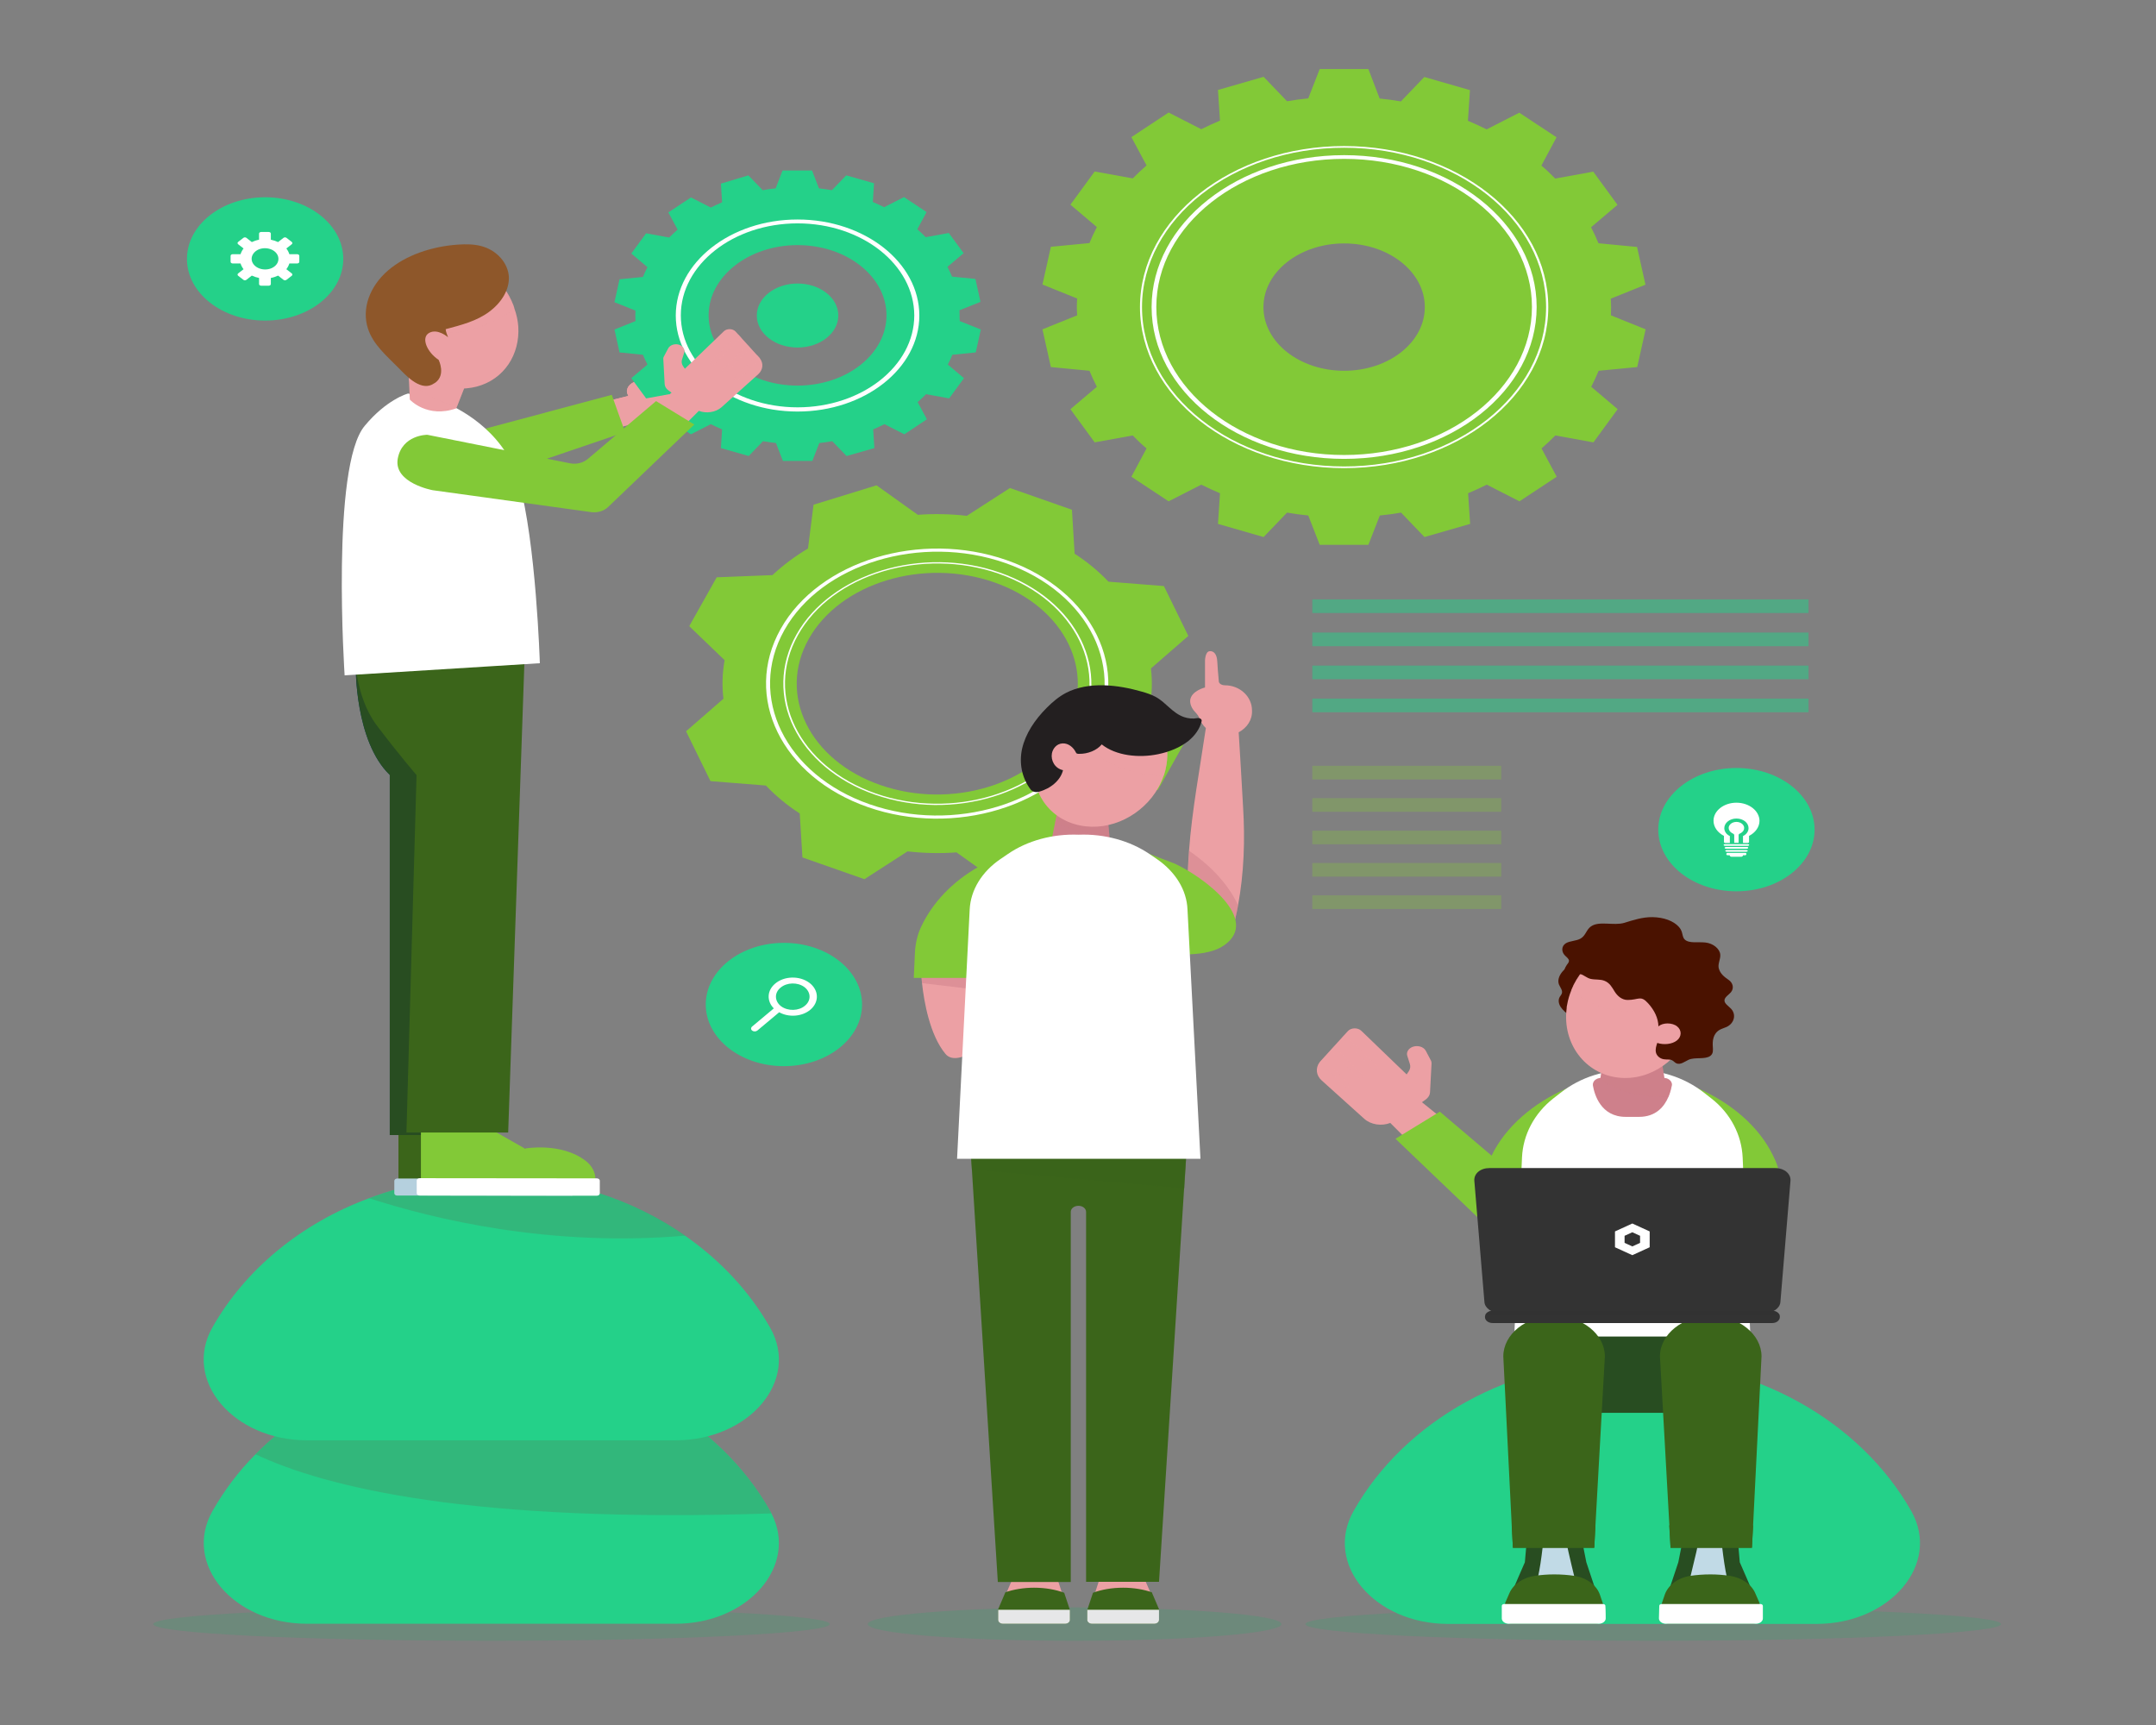 <?xml version="1.0" encoding="utf-8"?>
<!-- Generator: Adobe Illustrator 26.0.1, SVG Export Plug-In . SVG Version: 6.00 Build 0)  -->
<svg version="1.1" id="Layer_1" xmlns="http://www.w3.org/2000/svg" xmlns:xlink="http://www.w3.org/1999/xlink" x="0px" y="0px"
	 viewBox="0 0 1280 1024" style="enable-background:new 0 0 1280 1024;" xml:space="preserve">
<rect x="0" y="0" width="1280" height="1024" fill="#808080" stroke="none"/>
<style type="text/css">
	.st0{fill:#24D189;}
	.st1{fill:#FFFFFF;}
	.st2{fill:#82C937;}
	.st3{opacity:0.3;fill:#409E6F;}
	.st4{fill:#ECA0A4;}
	.st5{opacity:0.5;}
	.st6{fill:#4A1200;}
	.st7{fill:#284D21;}
	.st8{fill:#C1DAE6;}
	.st9{fill:#3B651A;}
	.st10{fill:#FFFFFF;stroke:#231F20;stroke-width:0.435;stroke-miterlimit:10;}
	.st11{fill:#CE808B;}
	.st12{opacity:0.5;fill:#CE808B;}
	.st13{opacity:0.5;fill:#ECA0A4;}
	.st14{fill:#333333;}
	.st15{opacity:0.5;fill:#333333;}
	.st16{fill:#E6E7E8;}
	.st17{opacity:0.5;fill:#3B651A;}
	.st18{fill:#231F20;}
	.st19{opacity:0.5;fill:#409E6F;}
	.st20{fill:#6D492C;}
	.st21{fill:#B5D0DE;}
	.st22{fill:#003B67;}
	.st23{fill:#8E572A;}
	.st24{opacity:0.5;fill:#24D189;}
	.st25{opacity:0.3;fill:#82C937;}
</style>
<g>
	<g>
		<g>
			<ellipse class="st0" cx="465.4" cy="596.3" rx="46.4" ry="36.6"/>
		</g>
		<path class="st1" d="M481.1,599.4c5.4-4.6,5.1-11.7-0.6-16c-5.8-4.3-14.9-4.1-20.3,0.5c-4.9,4.1-5.1,10.4-0.8,14.7l-12.9,10.8
			c-0.8,0.7-0.8,1.8,0.1,2.4c0.9,0.7,2.3,0.6,3.1-0.1l12.9-10.8C468.3,604.1,476.2,603.5,481.1,599.4z M463.8,597.4
			c-4-3-4.2-8-0.4-11.1c3.8-3.2,10.1-3.3,14.1-0.4c4,3,4.2,8,0.4,11.1C474.2,600.2,467.8,600.3,463.8,597.4z"/>
	</g>
	<g>
		<g>
			<ellipse class="st0" cx="1030.9" cy="492.5" rx="46.4" ry="36.6"/>
		</g>
		<g>
			<path class="st1" d="M1038.5,501.6c0,0.3-0.4,0.5-0.9,0.5h-13.4c-0.5,0-0.9-0.2-0.9-0.5l0,0c0-0.3,0.4-0.5,0.9-0.5h13.4
				C1038.1,501.1,1038.5,501.4,1038.5,501.6L1038.5,501.6z"/>
			<path class="st1" d="M1037.9,503.3c0,0.3-0.4,0.5-0.8,0.5h-12.4c-0.5,0-0.8-0.2-0.8-0.5l0,0c0-0.3,0.4-0.5,0.8-0.5h12.4
				C1037.6,502.7,1037.9,503,1037.9,503.3L1037.9,503.3z"/>
			<path class="st1" d="M1037.6,505.1c0,0.3-0.4,0.5-0.8,0.5h-11.7c-0.4,0-0.8-0.2-0.8-0.5l0,0c0-0.3,0.4-0.5,0.8-0.5h11.7
				C1037.2,504.6,1037.6,504.8,1037.6,505.1L1037.6,505.1z"/>
			<path class="st1" d="M1036.2,506.3h-10.6c-0.4,0-0.7,0.3-0.7,0.7c0,0.4,0.3,0.7,0.7,0.7h1.3c0,0.5,0.5,0.9,1.1,0.9h5.7
				c0.6,0,1.1-0.4,1.1-0.9h1.3c0.4,0,0.7-0.3,0.7-0.7C1036.9,506.6,1036.6,506.3,1036.2,506.3z"/>
			<g>
				<path class="st1" d="M1032.2,495.7c0-0.3,0.2-0.7,0.6-0.8l0.6-0.3c1.3-0.7,2.1-1.8,2.1-3.1c0-2-2.1-3.6-4.6-3.6
					s-4.6,1.6-4.6,3.6c0,1.2,0.8,2.4,2.1,3.1l0.6,0.3c0.4,0.2,0.6,0.5,0.6,0.8v4.6h0.1h2.4h0.1V495.7z"/>
				<path class="st1" d="M1030.9,476.5c-7.5,0-13.6,4.8-13.6,10.7c0,3.8,2.5,7.1,6.2,9v3.6c0,0.3,0.3,0.6,0.8,0.6h2.7l0-4.1
					c-2.1-1-3.3-2.8-3.3-4.7c0-3.1,3.2-5.7,7.2-5.7c4,0,7.2,2.5,7.2,5.7c0,1.9-1.2,3.7-3.3,4.7l0,0v4.1h2.8c0.4,0,0.8-0.3,0.8-0.6
					v-3.6c3.7-1.9,6.2-5.2,6.2-9C1044.5,481.3,1038.4,476.5,1030.9,476.5z"/>
			</g>
		</g>
	</g>
	<g>
		<g>
			<ellipse class="st0" cx="157.4" cy="153.7" rx="46.4" ry="36.6"/>
		</g>
		<path class="st1" d="M177.7,155.4v-3.5c0-0.6-0.6-1-1.3-1h-4.6c-0.4-1.2-1-2.4-1.8-3.4l3.2-2.5c0.5-0.4,0.5-1,0-1.4l-3.1-2.4
			c-0.5-0.4-1.3-0.4-1.8,0l-3.2,2.5c-1.3-0.6-2.8-1.1-4.3-1.4v-3.6c0-0.6-0.6-1-1.3-1h-4.4c-0.7,0-1.3,0.4-1.3,1v3.6
			c-1.6,0.3-3,0.8-4.3,1.4l-3.2-2.5c-0.5-0.4-1.3-0.4-1.8,0l-3.1,2.4c-0.5,0.4-0.5,1,0,1.4l3.2,2.5c-0.8,1-1.4,2.2-1.8,3.4h-4.6
			c-0.7,0-1.3,0.4-1.3,1v3.5c0,0.6,0.6,1,1.3,1h4.6c0.4,1.2,1,2.4,1.8,3.4l-3.2,2.5c-0.5,0.4-0.5,1,0,1.4l3.1,2.4
			c0.5,0.4,1.3,0.4,1.8,0l3.2-2.5c1.3,0.6,2.8,1.1,4.3,1.4v3.6c0,0.6,0.6,1,1.3,1h4.4c0.7,0,1.3-0.4,1.3-1v-3.6
			c1.6-0.3,3-0.8,4.3-1.4l3.2,2.5c0.5,0.4,1.3,0.4,1.8,0l3.1-2.4c0.5-0.4,0.5-1,0-1.4l-3.2-2.5c0.8-1,1.4-2.2,1.8-3.4h4.6
			C177.1,156.4,177.7,156,177.7,155.4z M159.2,159.8c-5.8,1-10.9-3-9.6-7.6c0.7-2.3,3-4.2,5.9-4.7c5.8-1,10.9,3,9.6,7.6
			C164.5,157.4,162.1,159.3,159.2,159.8z"/>
	</g>
	<g>
		<g>
			<path class="st2" d="M956.5,182.3c0-1.7-0.1-3.4-0.2-5l20.6-8.3l-5-22.4l-22.9-2.2c-1.3-3.2-2.8-6.4-4.4-9.5l15.7-13.3
				l-14.4-19.7l-22.6,4.1c-2.6-2.7-5.3-5.3-8.2-7.7l9-16.8l-22.1-14.6l-19.4,9.9c-3.6-1.8-7.3-3.5-11.1-5.1l1.2-18.2l-27.1-7.8
				l-13.9,14.5c-4.1-0.7-8.3-1.3-12.6-1.7L812.4,41h-28.9l-6.8,17.4c-4.3,0.4-8.5,1-12.6,1.7l-13.9-14.5l-27.1,7.8l1.2,18.2
				c-3.8,1.6-7.5,3.3-11.1,5.1l-19.4-9.9l-22.1,14.6l9,16.8c-2.9,2.5-5.6,5.1-8.2,7.7l-22.6-4.1l-14.4,19.7l15.7,13.3
				c-1.6,3.1-3.1,6.3-4.4,9.5l-22.9,2.2l-5,22.4l20.6,8.3c-0.1,1.7-0.2,3.3-0.2,5c0,1.7,0.1,3.4,0.2,5l-20.6,8.3l5,22.4l22.9,2.2
				c1.3,3.2,2.8,6.4,4.4,9.5l-15.7,13.3l14.4,19.7l22.6-4.1c2.6,2.7,5.3,5.3,8.2,7.7l-9,16.8l22.1,14.6l19.4-9.9
				c3.6,1.8,7.3,3.5,11.1,5.1l-1.2,18.2l27.1,7.8l13.9-14.5c4.1,0.7,8.3,1.3,12.6,1.7l6.8,17.4h28.9l6.8-17.4
				c4.3-0.4,8.5-1,12.6-1.7l13.9,14.5l27.1-7.8l-1.2-18.2c3.8-1.6,7.5-3.3,11.1-5.1l19.4,9.9l22.1-14.6l-9-16.8
				c2.9-2.5,5.6-5.1,8.2-7.7l22.6,4.1l14.4-19.7l-15.7-13.3c1.6-3.1,3.1-6.3,4.4-9.5l22.9-2.2l5-22.4l-20.6-8.3
				C956.4,185.6,956.5,184,956.5,182.3z M798,220.1c-26.5,0-47.9-16.9-47.9-37.8s21.5-37.8,47.9-37.8c26.5,0,47.9,16.9,47.9,37.8
				S824.5,220.1,798,220.1z"/>
		</g>
		<g>
			<path class="st1" d="M798,272.4c-63,0-114.3-40.4-114.3-90.1S735,92.1,798,92.1c63,0,114.3,40.4,114.3,90.1S861,272.4,798,272.4z
				 M798,94.3c-61.5,0-111.5,39.4-111.5,87.9s50,87.9,111.5,87.9c61.5,0,111.5-39.4,111.5-87.9S859.5,94.3,798,94.3z"/>
		</g>
		<g>
			<path class="st1" d="M798,277.9c-66.8,0-121.2-42.9-121.2-95.6S731.2,86.7,798,86.7c66.8,0,121.2,42.9,121.2,95.6
				S864.8,277.9,798,277.9z M798,87.7c-66.1,0-120,42.4-120,94.6s53.8,94.6,120,94.6c66.1,0,119.9-42.4,119.9-94.6
				S864.1,87.7,798,87.7z"/>
		</g>
	</g>
	<g>
		<g>
			<path class="st2" d="M682.6,419.7c1.4-7.7,1.6-15.4,0.7-22.9l22.2-19.3l-14.5-29.6l-32.9-2.6c-5.8-6.1-12.5-11.7-20.1-16.6
				l-1.6-26.1l-36.8-12.9l-25.6,16.5c-9.7-1.1-19.5-1.3-29.1-0.6l-24.5-17.5L483,299.6l-3.3,26c-7.7,4.6-14.8,9.9-21.1,15.8
				l-33.1,1.3l-16.3,29l21,20.2c-1.4,7.7-1.6,15.4-0.7,22.9l-22.2,19.3l14.5,29.6l32.9,2.6c5.8,6.1,12.5,11.7,20.1,16.6l1.6,26.1
				l36.8,12.9l25.6-16.5c9.7,1.1,19.5,1.3,29.1,0.6l24.5,17.5l37.5-11.4l3.3-26c7.7-4.6,14.8-9.9,21.1-15.8l33.1-1.3l16.3-29
				L682.6,419.7z M522.6,466c-42.1-14.7-61.1-53.6-42.4-86.8c18.7-33.2,68-48.2,110.1-33.5c42.1,14.7,61.1,53.6,42.4,86.8
				C614.1,465.7,564.7,480.7,522.6,466z"/>
		</g>
		<g>
			<path class="st1" d="M519.4,471.7c-46.1-16.1-66.9-58.8-46.5-95.1s74.6-52.8,120.7-36.7c46.1,16.1,66.9,58.8,46.5,95.1
				S565.5,487.8,519.4,471.7z M593.1,340.6c-45.6-15.9-99.1,0.3-119.3,36.3s0.4,78.1,46,94.1c45.6,15.9,99.1-0.3,119.3-36.3
				S638.7,356.6,593.1,340.6z"/>
		</g>
		<g>
			<path class="st1" d="M515.2,479.1c-51.2-17.9-74.4-65.4-51.7-105.8c22.7-40.4,82.9-58.7,134.1-40.8
				c51.2,17.9,74.4,65.4,51.7,105.8C626.6,478.7,566.5,497,515.2,479.1z M596.8,334.2c-50.1-17.5-108.9,0.4-131.1,39.8
				c-22.2,39.5,0.5,85.9,50.5,103.4c50.1,17.5,108.9-0.4,131.1-39.8C669.5,398.1,646.8,351.7,596.8,334.2z"/>
		</g>
	</g>
	<path class="st3" d="M492.6,964.1c0,5.4-89.9,9.9-200.8,9.9C180.9,974,91,969.6,91,964.1c0-5.4,89.9-9.9,200.8-9.9
		C402.7,954.3,492.6,958.7,492.6,964.1z"/>
	<path class="st3" d="M760.8,964.1c0,5.4-55,9.9-122.8,9.9c-67.8,0-122.8-4.4-122.8-9.9c0-5.4,55-9.9,122.8-9.9
		C705.9,954.3,760.8,958.7,760.8,964.1z"/>
	<path class="st3" d="M1188,964.1c0,5.4-92.4,9.9-206.5,9.9c-114,0-206.5-4.4-206.5-9.9c0-5.4,92.4-9.9,206.5-9.9
		C1095.6,954.3,1188,958.7,1188,964.1"/>
	<path class="st4" d="M860.3,667.3l-21.1,13.1l-13.8-13.8c-5.2,2-11.5,1.1-15.5-2.5l-25.2-22.7c-3.4-3-3.8-7.4-1.3-10.8
		c0.2-0.2,0.4-0.5,0.6-0.7l16.2-17.8c1.9-2.1,5.9-2.2,8-0.2l26.9,25.9l1.3-1.9c0.9-1.4,1.1-2.9,0.6-4.4l-1.5-4.7
		c-0.7-2.1,0.6-4.3,3-5.3c3-1.2,6.7-0.2,8,2.3l3,5.7c0.3,0.5,0.4,1.2,0.4,1.8l-0.9,17.1c-0.1,1.7-1.1,3.3-2.7,4.4l-2.1,1.5
		L860.3,667.3z"/>
	<path class="st2" d="M1012.1,683.1l-98,19.6c-4.4,0.9-9.1-0.2-12.2-2.8l-47.1-40L828.5,676l59.3,56.7c2.8,2.7,7.3,4,11.7,3.4
		l108.7-15c0,0,26.7-4.9,24-21.5C1029.5,683.1,1012.1,683.1,1012.1,683.1z"/>
	<g class="st5">
		<g>
			<path class="st4" d="M817.2,634.8c-0.6,0.3-1.4,0.3-1.9,0c-0.1-0.1-0.2-0.1-0.3-0.2l-18.5-18.2l1.9-2.1l19.1,18.7
				C818,633.5,817.9,634.3,817.2,634.8z"/>
		</g>
		<g>
			<path class="st4" d="M808.8,640c-0.6,0.4-1.4,0.4-2,0.1c-0.1-0.1-0.2-0.2-0.3-0.3L790,623.5l2-2.1l17.1,16.8
				C809.6,638.7,809.6,639.5,808.8,640z"/>
		</g>
		<g>
			<path class="st4" d="M800.5,645.2c-0.6,0.4-1.3,0.4-1.9,0c-0.1-0.1-0.2-0.1-0.3-0.2l-14.6-14.3c0.2-0.2,0.4-0.5,0.6-0.7l1.3-1.5
				l15.2,14.9C801.3,643.9,801.2,644.8,800.5,645.2z"/>
		</g>
	</g>
	<path class="st6" d="M927.3,589.6c-0.2,0.8-0.9,1.5-1.3,2.2c-1.1,1.9-0.6,4.2,0.6,6c1.2,1.8,3.1,3.4,4.9,4.9
		c0.8-0.5,0.8-1.4,0.9-2.2c0.1-4.5,0.9-9.4,4.8-12.7c0.8-0.7,1.8-1.3,2.4-2.1c1.1-1.4,1-3.2,1.9-4.7c1.3-2.1,4.6-3.8,3.9-6.1
		c-0.2-0.6-0.7-1.2-1.3-1.7c-2.8-2.6-7-4.9-11.1-3.9c-0.1,2.7-2.8,4.7-4.8,6.8c-2.2,2.3-3.7,5.4-2.7,8.2
		C926.2,586.1,927.8,587.8,927.3,589.6z"/>
	<path class="st0" d="M1134.7,897c-30.1-53.1-92.9-89.7-165.5-89.7S833.6,843.8,803.6,897c-17.8,31.5,12.4,67,56.2,67h218.7
		C1122.2,963.9,1152.5,928.5,1134.7,897"/>
	<path class="st0" d="M401.1,963.9H182.3c-43.7,0-74-35.5-56.1-67c6.9-12.1,15.4-23.5,25.5-33.6c33.8-34.3,84-56.1,140-56.1
		c72.7,0,135.5,36.6,165.5,89.7c0.3,0.5,0.6,1,0.8,1.5C474.1,929.5,444.1,963.9,401.1,963.9z"/>
	<g>
		<g>
			<path class="st7" d="M949.5,951.3v7.1c0,1.6-1.6,2.9-3.6,2.9h-46.7c-2,0-3.7-1.3-3.7-2.9v-7.8c0-0.3,0.1-0.6,0.2-0.9l5.2-12.2
				l4.4-10.1l1.5-17.1h31.6l3.4,17.1l3.5,10.5l4.2,12.6C949.5,950.8,949.5,951,949.5,951.3z"/>
			<path class="st8" d="M936.6,943.7h-25.7c3-7,4.9-23.7,5.8-33.4H929c0.5,3.2,1.3,7,2.2,11C933.3,930.7,936.6,943.7,936.6,943.7z"
				/>
			<path class="st9" d="M951.6,953v7.7c0,1.7-1.8,3.1-3.9,3.1h-50.3c-2.2,0-3.9-1.4-3.9-3.1v-8.4c0-0.3,0.1-0.7,0.2-1l2.4-5.5
				c2.3-5.4,8.2-9.4,15.4-10.4c3.6-0.5,7.3-0.8,11.2-0.8c4.2,0,8.3,0.3,12.2,0.9c7.3,1.2,13.1,5.6,15,11.3l1.8,5.3
				c0,0.1,0,0.1,0.1,0.2C951.6,952.6,951.6,952.8,951.6,953z"/>
			<path class="st1" d="M953.3,960.7c0,1.8-1.9,3.2-4.2,3.2h-53.3c-2.3,0-4.2-1.4-4.2-3.2v-7.4c0-0.6,0.6-1.1,1.3-1.1h58.9
				c0.7,0,1.3,0.5,1.3,1C953.3,955.6,953.3,960.7,953.3,960.7z"/>
		</g>
		<g>
			<path class="st7" d="M988.7,951.3v7.1c0,1.6,1.6,2.9,3.6,2.9h46.7c2,0,3.7-1.3,3.7-2.9v-7.8c0-0.3-0.1-0.6-0.2-0.9l-5.2-12.2
				l-4.4-10.1l-1.5-17.1h-31.6l-3.4,17.1l-3.5,10.5l-4.2,12.6C988.8,950.8,988.7,951,988.7,951.3z"/>
			<path class="st8" d="M1001.7,943.7h25.7c-3-7-4.9-23.7-5.8-33.4h-12.3c-0.5,3.2-1.3,7-2.2,11
				C1004.9,930.7,1001.7,943.7,1001.7,943.7z"/>
			<path class="st9" d="M986.6,953v7.7c0,1.7,1.8,3.1,3.9,3.1h50.3c2.2,0,3.9-1.4,3.9-3.1v-8.4c0-0.3-0.1-0.7-0.2-1l-2.4-5.5
				c-2.3-5.4-8.2-9.4-15.4-10.4c-3.6-0.5-7.3-0.8-11.2-0.8c-4.2,0-8.3,0.3-12.2,0.9c-7.3,1.2-13.1,5.6-15,11.3l-1.8,5.3
				c0,0.1,0,0.1-0.1,0.2C986.7,952.6,986.6,952.8,986.6,953z"/>
			<path class="st1" d="M984.9,960.7c0,1.8,1.9,3.2,4.2,3.2h53.3c2.3,0,4.2-1.4,4.2-3.2v-7.4c0-0.6-0.6-1.1-1.3-1.1h-58.9
				c-0.7,0-1.3,0.5-1.3,1C985,955.6,984.9,960.7,984.9,960.7z"/>
		</g>
	</g>
	<path class="st10" d="M881.8,715c0,0-0.5,21.4,12.2,33.8c12.7,12.4,63.9-33.8,63.9-33.8H881.8z"/>
	<g>
		<path class="st2" d="M928.6,720.5l18-81.6l-16.1,7c-20.3,8.9-36.6,22.9-44.9,40c-0.5,1.1-1,2.1-1.5,3.2
			c-2.1,4.9-3.2,10.2-3.4,15.5l-0.7,15.9H928.6z"/>
		<path class="st2" d="M1009.6,720.5l-18-81.6l16.1,7c20.3,8.9,36.6,22.9,44.9,40c0.5,1.1,1,2.1,1.5,3.2c2.1,4.9,3.2,10.2,3.4,15.5
			l0.7,15.9H1009.6z"/>
	</g>
	<path class="st7" d="M903,789.8L902,815c-0.5,13,9.2,23.7,21.3,23.7h91.6c12.1,0,21.8-10.8,21.3-23.7l-0.9-25.1H903z"/>
	<path class="st1" d="M1039.2,793.4l-4.6-106.3c-0.6-13.4-7.2-26.1-18.4-34.9l-4.5-3.5c-11.8-9.3-27-14.1-42.6-13.4h0
		c-15.6-0.7-30.8,4.1-42.6,13.4l-4.5,3.5c-11.1,8.8-17.8,21.4-18.4,34.9L899,793.4H1039.2z"/>
	<path class="st11" d="M992.5,644.4c-0.3,1.7-0.9,4.2-2,6.8c-2.4,5.6-7.3,11.8-17.4,11.8h-7.9c-14.9,0-18.6-13.4-19.5-18.6
		c-0.2-1.2,0.3-2.5,1.4-3.4c0.7-0.5,1.5-0.9,2.4-1c0.2-0.1,0.5-0.1,0.7-0.1l3-19.5h31.9l3,19.5c1.1,0.1,2.3,0.5,3.1,1.2
		C992.2,641.9,992.8,643.2,992.5,644.4z"/>
	<path class="st12" d="M992.5,644.4c-0.3,1.7-0.9,4.2-2,6.8c-23.3,0.4-35.5-6.5-41-11.2c0.2-0.1,0.5-0.1,0.7-0.1l3-19.5h31.9l3,19.5
		c1.1,0.1,2.3,0.5,3.1,1.2C992.2,641.9,992.8,643.2,992.5,644.4z"/>
	<path class="st4" d="M1005.3,604.6c-0.3,1.9-0.8,3.8-1.4,5.6c-6,18.7-24.1,31.6-43,29.5c-19.9-2.2-33.4-20.3-30.8-41
		c0-0.8,0.1-1.5,0.3-2.3c0.5-3,1.4-5.9,2.5-8.6c1.7-4.3,4.1-8.2,7-11.7c8.6-10.2,21.6-16.2,34.9-14.7c14.1,1.6,24.9,11.1,29.2,23.9
		c0.3,1,0.6,2.1,0.9,3.1C1006.1,593.3,1006.3,598.9,1005.3,604.6z"/>
	<path class="st13" d="M1004.9,588.2c-3.7,2.5-7.9,4.8-12.7,6.8c-27.4,11.9-47.8,1.8-59.3-7.4c1.7-4.3,4.1-8.2,7-11.7
		c8.6-10.2,21.6-16.2,34.9-14.7c14.1,1.6,24.9,11.1,29.2,23.9C1004.3,586.1,1004.6,587.1,1004.9,588.2z"/>
	<g>
		<g>
			<path class="st9" d="M952.8,805.2l-5.6,100.3l-0.7,13.3h-48.3l-0.7-13.3l-5-100.3c0-13.2,13.6-24.1,30.2-24.1
				C939.2,781.2,952.8,792,952.8,805.2z"/>
			<polygon class="st9" points="947.2,905.5 946.5,918.8 898.2,918.8 897.5,905.5 			"/>
		</g>
		<g>
			<path class="st9" d="M985.5,805.2l5.6,100.3l0.7,13.3h48.3l0.7-13.3l5-100.3c0-13.2-13.6-24.1-30.2-24.1
				C999,781.2,985.5,792,985.5,805.2z"/>
			<polygon class="st9" points="991,905.5 991.8,918.8 1040.1,918.8 1040.8,905.5 			"/>
		</g>
	</g>
	<path class="st14" d="M1047.7,779.5H890.6c-4.8,0-9-2.9-9.3-6.5l-6-72.1c-0.3-4.2,3.6-7.5,8.9-7.5h169.9c5.2,0,9.2,3.4,8.9,7.5
		l-6,72.1C1056.7,776.6,1052.5,779.5,1047.7,779.5z"/>
	<path class="st14" d="M1056.7,781.7L1056.7,781.7c0,2.1-2,3.7-4.5,3.7h-166c-2.6,0-4.6-1.6-4.6-3.6v-0.1c0-0.3,0.1-0.6,0.2-0.9
		c0.5-1.6,2.3-2.7,4.4-2.7h166c2.1,0,3.9,1.2,4.4,2.7C1056.6,781.1,1056.7,781.4,1056.7,781.7z"/>
	<path class="st1" d="M979.4,740.4V731l-10.3-4.7l-10.3,4.7v9.4l10.3,4.7L979.4,740.4z M964.5,737.8v-4.2l4.6-2.1l4.6,2.1v4.2
		l-4.6,2.1L964.5,737.8z"/>
	<path class="st15" d="M1056.5,780.8H881.7c0.5-1.6,2.3-2.7,4.4-2.7h166C1054.2,778.1,1056.1,779.2,1056.5,780.8z"/>
	<path class="st6" d="M968.3,546.6c-1.3,0.4-2.6,0.8-3.9,1.2c-6.3,1.9-14.9-1.3-19.8,2.1c-2.9,2-3.1,5.5-6.3,7.3
		c-2.5,1.4-6.2,1.3-8.6,2.7c-2.8,1.7-2.8,5.1-0.6,7.3c1,1,2.3,1.9,2.4,3.1c0,0.9-0.7,1.7-1.3,2.5c-1.3,1.8-1.8,3.8-1.4,5.8
		c0.2,0.9,0.7,2,1.9,2.3c3.4,0.9,3.8-3.4,7.7-2.6c1.8,0.4,3.7,2.3,6,2.8c2.7,0.6,5.5,0.1,8.1,1.1c3.2,1.2,4.6,4,6.1,6.4
		c1.5,2.4,4.1,5,7.7,5c6.7,0,7.7-3,12.2,2c3.7,4.1,6,8.8,6.1,13.7c2.6-2.4,8.3-2.3,11.1,0c2.9,2.3,2.7,6.2-0.2,8.4
		c-2.8,2.2-7.8,2.7-11.6,1.4c-0.6,1.8-1.2,3.7-0.8,5.6c0.4,1.9,2.2,3.7,4.7,4.1c1.6,0.3,3.5-0.1,4.9,0.6c1,0.5,1.5,1.3,2.5,1.8
		c2.4,1.1,5-1,7.3-2.1c3.8-1.7,9.8,0,12.9-2.3c1.8-1.3,1.6-3.4,1.5-5.2c-0.3-3.7,0.1-8,4.1-10.3c1.3-0.7,2.8-1.1,4.1-1.7
		c4.6-2.2,5.8-7.4,2.6-10.8c-1.5-1.6-3.9-3-3.9-4.9c0-2,2.7-3.4,4-5.1c1.7-2.2,1.1-5.3-1.5-7.1c-2.8-1.9-4.9-3.7-5.8-6.6
		c-0.9-2.8,1.1-5.7,0.8-8.5c-0.3-3.4-4.2-6.6-8.8-7.1c-4.3-0.5-9.7,0.7-12.3-1.8c-1.2-1.2-1.2-2.9-1.7-4.4
		c-1.3-4.3-6.7-7.4-12.5-8.4C979.2,543.7,973.9,545,968.3,546.6z"/>
	<g>
		<g>
			<g>
				<path class="st4" d="M633.6,954.8v5.2c0,1.2-1.2,2.1-2.7,2.1h-34.2c-1.5,0-2.7-0.9-2.7-2.1v-5.7c0-0.2,0-0.5,0.1-0.7l3.8-8.9
					l3.2-7.4h26.7l2.5,7.7l3.1,9.2C633.6,954.4,633.6,954.6,633.6,954.8z"/>
				<path class="st9" d="M635.2,956v5.6c0,1.3-1.3,2.3-2.9,2.3h-36.8c-1.6,0-2.9-1-2.9-2.3v-6.1c0-0.3,0-0.5,0.2-0.7l4.1-9.6
					c4.9-1.7,10.8-2.7,17-2.7c6.7,0,12.8,1.1,17.9,3l3.3,9.9c0,0.1,0,0.1,0,0.1C635.1,955.7,635.2,955.9,635.2,956z"/>
				<path class="st16" d="M635.2,956v5.6c0,1.3-1.3,2.3-2.9,2.3h-36.8c-1.6,0-2.9-1-2.9-2.3v-6h42.6
					C635.1,955.7,635.2,955.9,635.2,956z"/>
			</g>
			<g>
				<path class="st4" d="M647,954.8v5.2c0,1.2,1.2,2.1,2.7,2.1h34.2c1.5,0,2.7-0.9,2.7-2.1v-5.7c0-0.2,0-0.5-0.1-0.7l-3.8-8.9
					l-3.2-7.4h-26.7l-2.5,7.7l-3.1,9.2C647.1,954.4,647,954.6,647,954.8z"/>
				<path class="st9" d="M645.5,956v5.6c0,1.3,1.3,2.3,2.9,2.3h36.8c1.6,0,2.9-1,2.9-2.3v-6.1c0-0.3,0-0.5-0.2-0.7l-4.1-9.6
					c-4.9-1.7-10.8-2.7-17-2.7c-6.7,0-12.8,1.1-17.9,3l-3.3,9.9c0,0.1,0,0.1,0,0.1C645.5,955.7,645.5,955.9,645.5,956z"/>
				<path class="st16" d="M645.5,956v5.6c0,1.3,1.3,2.3,2.9,2.3h36.8c1.6,0,2.9-1,2.9-2.3v-6h-42.6
					C645.5,955.7,645.5,955.9,645.5,956z"/>
			</g>
		</g>
		<path class="st4" d="M735.4,434.7c0.9,14.7,1.8,29.5,2.6,44.2c1.2,19.4,0.6,39.3-3,58.6c-0.4,2.3-0.9,4.6-1.4,6.8
			c-1.4,6.5-4,18.7-17.3,15.6c-7.7-1.8-9.7-9-10.3-14.9c-1.3-13.4-1.1-26.7-0.1-39.9c1.8-24.3,6.4-48.4,10-72.9
			c-1.7-1.6-3-3.6-3.8-5.8c-0.4-1.1-1.1-2.1-2-3.1c-1.9-1.9-3.7-4.6-3.5-7.6c0.6-5.6,8.8-7.6,8.8-7.6v-15.9c0,0,0.1-5.1,2.5-5.6
			c2.4-0.4,4.6,1.3,4.8,6.3c0.1,2.3,0.5,7.2,0.9,11.6c0.1,1.3,1.7,2.3,3.6,2.3c8.9,0,16.1,6.7,16.1,14.9
			C743.6,427.3,740.3,432.1,735.4,434.7z"/>
		<path class="st12" d="M735.1,537.5c-0.4,2.3-0.9,4.6-1.4,6.8c-1.4,6.5-4,18.7-17.3,15.6c-7.7-1.8-9.7-9-10.3-14.9
			c-1.3-13.4-1.1-26.7-0.1-39.9C713.1,509.9,727.6,521.2,735.1,537.5z"/>
		<path class="st4" d="M629.6,575.4c0,0-55,66.2-68.3,50.2c-9.3-11.2-12.7-31-13.9-41.9c-0.5-4.7-0.6-7.7-0.6-7.7l38.3-0.3
			L629.6,575.4z"/>
		<path class="st12" d="M585.1,575.6v12.5l-37.7-4.5c-0.5-4.7-0.6-7.7-0.6-7.7L585.1,575.6z"/>
		<polygon class="st11" points="659.5,504.9 623.3,503.7 626.4,488.3 628,480.8 657.3,481.8 658.6,495.7 		"/>
		<path class="st12" d="M658.6,495.7c-17.5-1.3-27.5-5-32.2-7.4l1.5-7.4l29.3,1L658.6,495.7z"/>
		<path class="st2" d="M593.4,580.4l8.6-75.8l-21.1,10c-15.4,8.7-27.3,21.2-34.1,35.7c-2.2,4.7-3.3,9.8-3.6,14.9l-0.7,15.3H593.4z"
			/>
		<path class="st2" d="M685,566.3l-8.6-61.7l21.1,8.1c16.3,7.5,51.4,33,29.2,48.5C716.1,568.5,697.9,566.3,685,566.3z"/>
		<path class="st9" d="M704.8,677.6l-1.8,27.8l-14.9,233.6h-43.3V719.4c0-2-2-3.6-4.5-3.6c-2.6,0-4.6,1.6-4.6,3.6v219.7h-43.3
			L577,694.3l-1.1-16.7H704.8z"/>
		<polygon class="st17" points="704.8,677.6 703.1,705.5 577,694.3 575.9,677.6 		"/>
		<path class="st1" d="M686.9,510l-4.4-3c-11.6-7.9-26.7-12.1-42.1-11.5h0l0,0c-15.4-0.6-30.5,3.5-42.1,11.5l-4.4,3
			c-11,7.5-17.6,18.3-18.2,29.8l-7.5,148.1h52.1h40.3h52.1L705,539.8C704.5,528.3,697.9,517.6,686.9,510z"/>
		<path class="st4" d="M691.1,459.9c-0.1,0.2-0.2,0.5-0.3,0.7c-0.8,2.4-1.8,4.7-3,6.8c-9.2,16.5-28.5,26.3-46.6,22.6
			c-19.9-4-31.2-22.7-26.2-42.5c0.3-0.9,0.5-1.9,0.8-2.9c3.4-10.5,10.9-19.2,20-24.6c4.4-2.6,9.2-4.5,14.2-5.5c5.2-1,10.6-1,15.8,0
			c5.2,1.1,9.9,3.1,13.8,6C691.1,429,696.1,444.3,691.1,459.9z"/>
		<path class="st13" d="M691.1,459.9c-0.1,0.2-0.2,0.5-0.3,0.7c-42.8-1.7-50.4-27.8-50.4-27.8l-4.7-12.8c4.4-2.6,9.2-4.5,14.2-5.5
			c5.2-1,10.6-1,15.8,0c5.2,1.1,9.9,3.1,13.8,6C691.1,429,696.1,444.3,691.1,459.9z"/>
		<path class="st18" d="M621.5,420.1c3.3-3.3,7-6.5,11.4-8.8c6.5-3.4,14.5-4.7,22.3-4.5c7.8,0.2,15.5,1.7,22.8,3.8
			c2.9,0.8,5.8,1.8,8.3,3.2c3.1,1.7,5.5,4.1,8,6.3c2.5,2.2,5.2,4.4,8.7,5.6c2.4,0.8,5.2,1.1,7.7,0.6c1.5-0.3,3,0.6,2.7,1.8
			c-1,4.4-3.9,8.5-7.8,11.7c-4.9,3.9-11.3,6.5-18,7.9c-11.6,2.4-25.1,0.9-33.5-5.8c-2.9,3.5-8.2,5.7-13.5,5.6c-0.4,0-0.9,0-1.3-0.2
			c-0.4-0.2-0.5-0.6-0.7-0.9c-1.3-2.6-4.2-5.3-7.8-5.1c-3.6,0.2-5.8,3.2-6.3,6c-0.7,4,1.6,8.8,6.6,9.9c-1.4,5.9-7.2,10.9-14.3,12.8
			c-1.8,0.5-3.9,0-4.9-1.3c-5.4-7.1-6.9-16-5.1-24.2C608.8,435.6,614.3,427.3,621.5,420.1z"/>
	</g>
	<path class="st19" d="M458,898.4c-178.1,6-264.8-15.5-306.3-35.1c33.8-34.3,84-56.1,140-56.1c72.7,0,135.5,36.6,165.5,89.7
		C457.5,897.5,457.8,898,458,898.4z"/>
	<path class="st0" d="M401.1,855H182.3c-43.7,0-74-35.5-56.2-67c19.4-34.3,52.5-61.7,93-76.7c22.3-8.4,46.8-12.9,72.5-12.9
		c43.6,0,83.6,13.1,115.2,35.2c21.1,14.7,38.3,33.2,50.4,54.5C475.1,819.5,444.8,855,401.1,855z"/>
	<path class="st19" d="M406.9,733.5c-80,7-149.5-9.8-187.7-22.2c22.3-8.4,46.8-12.9,72.5-12.9C335.3,698.4,375.3,711.5,406.9,733.5z
		"/>
	<g>
		<g>
			<path class="st20" d="M236.6,671.6l0,33.1l101.9,0.1l0-4.6c0-4-2-7.9-5.7-10.8c-14.2-11-35.5-7.1-35.5-7.1l-18.7-10.6
				L236.6,671.6z"/>
			<path class="st9" d="M236.6,671.6l0,33.1l16.7,0c1.7-10.7,5.4-24.8,7.8-33.1L236.6,671.6z"/>
			<path class="st21" d="M234.1,701l0,7.3c0,0.8,0.7,1.4,1.7,1.4l103.4,0.1c0.9,0,1.7-0.6,1.7-1.4l0-7.3c0-0.7-0.7-1.4-1.7-1.4
				l-103.4-0.1C234.8,699.6,234.1,700.3,234.1,701z"/>
		</g>
		<path class="st22" d="M211.2,395.7c0,0-0.6,44.3,20.2,64.3l0,213.8h24.8l20.2-277.4L211.2,395.7z"/>
		<path class="st7" d="M211.2,395.7c0,0-0.6,44.3,20.2,64.3l0,213.8h24.8l20.2-277.4L211.2,395.7z"/>
		<g>
			<path class="st2" d="M249.9,670.9l0,33.7l103.6,0.1l0-4.7c0-4.1-2.1-8.1-5.8-10.9c-14.5-11.2-36.1-7.3-36.1-7.3l-19-10.8
				L249.9,670.9z"/>
			<path class="st1" d="M247.4,700.8l0,7.5c0,0.8,0.8,1.4,1.8,1.4l105.1,0.1c1,0,1.8-0.6,1.8-1.4l0-7.5c0-0.8-0.8-1.4-1.8-1.4
				l-105.1-0.1C248.2,699.4,247.4,700.1,247.4,700.8z"/>
		</g>
		<path class="st9" d="M210.7,388c0,0-0.2,25,12.9,42.5c13.2,17.5,23.7,29.6,23.7,29.6l-6,212.2h60.4l9.9-286.6L210.7,388z"/>
		<path class="st4" d="M393.5,221.6l-2.6,0.8l-13.6,4.1c-3.8,1.2-6.1,4.5-4.7,7.6c0,0,0,0.1,0.1,0.1l0.3,0.9l-17.4,4.3l3.8,8.3
			l3.5,7.5l16.6-4.8c2.4,3,7.2,4.5,11.7,3.4l14.8-3.6c5.9-1.4,9.1-6.4,7.1-11l-5.5-12.5C405.6,222.2,399.2,219.8,393.5,221.6z"/>
		<path class="st13" d="M393.5,221.6l-2.6,0.8l-13.6,4.1c-3.8,1.2-6.1,4.5-4.7,7.6c0,0,0,0.1,0.1,0.1l0.3,0.9l-17.4,4.3l3.8,8.3
			l3.5,7.5l16.6-4.8c2.4,3,7.2,4.5,11.7,3.4l14.8-3.6c5.9-1.4,9.1-6.4,7.1-11l-5.5-12.5C405.6,222.2,399.2,219.8,393.5,221.6z"/>
		<path class="st4" d="M391,222.3l-13.6,4.1c-3.8,1.2-6.1,4.5-4.7,7.6c0,0,0,0.1,0.1,0.1l0.3,0.9l-17.4,4.3l3.8,8.3
			c1.6,0.8,3.8,1.1,6.7,0.6c19.3-2.8,20.7-14.4,20.7-14.4l3.9,2.5c1.2,0.7,2.8,0.8,4,0.2l2.4-1.2c1.6-0.8,2.1-2.5,1.1-3.7L391,222.3
			z"/>
		<g>
			<g>
				<path class="st0" d="M569.7,187.3c0-1,0-2-0.1-3.1l12.5-5l-3-13.6l-13.9-1.4c-0.8-2-1.7-3.9-2.7-5.8l9.6-8.1l-8.8-12l-13.7,2.5
					c-1.6-1.6-3.2-3.2-5-4.7l5.5-10.2l-13.4-8.9l-11.8,6c-2.2-1.1-4.4-2.1-6.7-3.1l0.7-11.1l-16.5-4.7l-8.5,8.8
					c-2.5-0.4-5.1-0.8-7.7-1.1l-4.1-10.6h-17.5l-4.1,10.6c-2.6,0.3-5.1,0.6-7.7,1.1l-8.5-8.8L428,109l0.7,11.1c-2.3,1-4.5,2-6.7,3.1
					l-11.8-6l-13.4,8.9l5.5,10.2c-1.7,1.5-3.4,3.1-5,4.7l-13.7-2.5l-8.8,12l9.6,8.1c-1,1.9-1.9,3.8-2.7,5.8l-13.9,1.4l-3,13.6
					l12.5,5c-0.1,1-0.1,2-0.1,3.1c0,1,0,2,0.1,3.1l-12.5,5l3,13.6l13.9,1.4c0.8,2,1.7,3.9,2.7,5.8l-9.6,8.1l8.8,12l13.7-2.5
					c1.6,1.6,3.2,3.2,5,4.7l-5.5,10.2l13.4,8.9l11.8-6c2.2,1.1,4.4,2.1,6.7,3.1l-0.7,11.1l16.5,4.7l8.5-8.8c2.5,0.4,5.1,0.8,7.7,1.1
					l4.1,10.6h17.5l4.1-10.6c2.6-0.3,5.1-0.6,7.7-1.1l8.5,8.8l16.5-4.7l-0.7-11.1c2.3-1,4.5-2,6.7-3.1l11.8,6l13.4-8.9l-5.5-10.2
					c1.7-1.5,3.4-3.1,5-4.7l13.7,2.5l8.8-12l-9.6-8.1c1-1.9,1.9-3.8,2.7-5.8l13.9-1.4l3-13.6l-12.5-5
					C569.7,189.3,569.7,188.3,569.7,187.3z M473.5,228.9c-29.2,0-52.8-18.7-52.8-41.7s23.7-41.7,52.8-41.7
					c29.2,0,52.8,18.7,52.8,41.7S502.6,228.9,473.5,228.9z"/>
				<ellipse class="st0" cx="473.5" cy="187.3" rx="24.2" ry="19"/>
			</g>
			<g>
				<path class="st1" d="M473.5,244.3c-39.9,0-72.3-25.6-72.3-57s32.4-57,72.3-57c39.9,0,72.3,25.6,72.3,57S513.3,244.3,473.5,244.3
					z M473.5,132.6c-38.2,0-69.3,24.5-69.3,54.6c0,30.1,31.1,54.6,69.3,54.6c38.2,0,69.3-24.5,69.3-54.6
					C542.7,157.1,511.7,132.6,473.5,132.6z"/>
			</g>
		</g>
		<path class="st2" d="M243.7,266.3l119.5-31.9l7.9,22.1l-85.8,29.2c-3.6,1.3-46.9,12.5-47.6,9.4C237.7,295.1,239,267.7,243.7,266.3
			z"/>
		<path class="st1" d="M204.6,400.9l115.9-7.2c0,0-2.2-71.9-12.5-108.1c-1.8-6.4-4.4-11.9-7.6-16.8c-14.7-23.1-40.1-31.3-40.1-31.3
			l-18-3.9c0,0-3.3,0.8-8.4,3.9c-4.7,2.8-10.9,7.5-17.3,15.2C196.3,276.5,204.6,400.9,204.6,400.9z"/>
		<path class="st4" d="M243.3,237.2c0.1,0.1,10.3,11.3,27.6,5.2l0.4-1.1l7.1-18.1l-23.5-19l-13.6-11l0.4,7.9l1.1,25L243.3,237.2z"/>
		<path class="st13" d="M242.8,226.2c6.3,5.5,16.1,12.1,28.5,15.2l7.1-18.1l-23.5-19l-13.3-3.1L242.8,226.2z"/>
		<path class="st4" d="M384.8,244.4l18.2,11.4l11.9-11.9c4.5,1.7,9.9,0.9,13.4-2.1l21.8-19.6c2.9-2.6,3.3-6.4,1.1-9.4
			c-0.1-0.2-0.3-0.4-0.5-0.6l-14-15.4c-1.7-1.8-5.1-1.9-6.9-0.2l-23.2,22.3l-1.1-1.6c-0.8-1.2-1-2.5-0.6-3.8l1.3-4.1
			c0.6-1.8-0.5-3.7-2.6-4.6c-2.6-1.1-5.8-0.1-6.9,2l-2.6,4.9c-0.3,0.5-0.4,1-0.3,1.5l0.8,14.8c0.1,1.5,0.9,2.8,2.3,3.8l1.8,1.3
			L384.8,244.4z"/>
		<path class="st2" d="M253.7,258.1l84.6,16.9c3.8,0.8,7.8-0.2,10.5-2.4l40.7-34.5l22.7,13.9l-51.2,49c-2.5,2.4-6.3,3.5-10.1,3
			l-94-13c0,0-23.1-4.2-20.8-18.5C238.6,258,253.7,258.1,253.7,258.1z"/>
		<g class="st5">
			<g>
				<path class="st4" d="M422,216.3c0.5,0.3,1.2,0.3,1.7,0c0.1-0.1,0.2-0.1,0.3-0.2l16-15.7l-1.7-1.8l-16.5,16.1
					C421.3,215.2,421.4,215.9,422,216.3z"/>
			</g>
			<g>
				<path class="st4" d="M429.2,220.8c0.5,0.3,1.2,0.3,1.7,0.1c0.1-0.1,0.2-0.1,0.3-0.2l14.3-14l-1.7-1.9L429,219.2
					C428.6,219.7,428.6,220.4,429.2,220.8z"/>
			</g>
			<g>
				<path class="st4" d="M436.5,225.3c0.5,0.3,1.2,0.3,1.7,0c0.1,0,0.2-0.1,0.3-0.2l12.6-12.4c-0.1-0.2-0.3-0.4-0.5-0.6l-1.1-1.3
					l-13.1,12.9C435.8,224.2,435.9,224.9,436.5,225.3z"/>
			</g>
		</g>
		<g>
			<path class="st4" d="M307.7,193.7c1.1,16.7-8.4,31.5-24.7,35.8c-7.8,2-15.9,1.4-23.5-1.4c-12.3-4.5-23.1-14.5-28.2-27.7
				c-0.2-0.4-0.3-0.7-0.4-1.1c-0.5-1.2-0.8-2.5-1.2-3.7l0,0c-2.8-10.7-1.2-21.1,3.8-29.2c4.2-6.9,11-12,19.5-14.3
				c11.9-3.1,24.7,0,35,7.5c1.1,0.8,2.2,1.6,3.2,2.5c5.8,5,10.6,11.5,13.5,19c0.2,0.6,0.4,1.2,0.6,1.8
				C306.7,186.6,307.4,190.2,307.7,193.7z"/>
			<path class="st13" d="M305.4,182.9c-8.7,7.2-20.2,12.3-32.5,14.2c-5.1,0.7-10.4,1-15.3-0.3c-4.8-1.3-9.2-4.4-10.3-8.3
				c-1.6-6.1,4.5-11.7,10.6-15.6c9-5.7,19.2-10.2,30.2-13.3c1.1,0.8,2.2,1.6,3.2,2.5c5.8,5,10.6,11.5,13.5,19
				C305,181.7,305.2,182.3,305.4,182.9z"/>
			<path class="st23" d="M256.3,228.4c0.8-0.4,1.5-0.8,2.1-1.2c6.5-4.7,2-13.6,2-13.6c-6.8-4.4-10.7-13.2-5.6-16
				c5.1-2.8,11.2,2.6,11.2,2.6c-0.6-1.6-1.3-3.2-1.4-4.8c9.4-2.5,18.4-4.8,25.8-10.3c7.3-5.4,12.1-13.1,11.7-20.9
				c-0.5-7.9-6.9-15.6-16.3-18.1c-4.4-1.2-9.2-1.2-13.9-0.9c-15.7,1.1-31.1,6.3-41.7,15.5c-10.6,9.2-15.7,22.5-11.7,34.5
				c3.1,9.4,10.9,15.9,18.2,23.3C240.1,221.9,248.8,231.9,256.3,228.4z"/>
		</g>
	</g>
	<rect x="779.1" y="355.8" class="st24" width="294.6" height="8.1"/>
	<rect x="779.1" y="375.5" class="st24" width="294.6" height="8.1"/>
	<rect x="779.1" y="395.1" class="st24" width="294.6" height="8.1"/>
	<rect x="779.1" y="414.7" class="st24" width="294.6" height="8.1"/>
	<rect x="779.1" y="454.6" class="st25" width="112.2" height="8.1"/>
	<rect x="779.1" y="473.8" class="st25" width="112.2" height="8.1"/>
	<rect x="779.1" y="493.1" class="st25" width="112.2" height="8.1"/>
	<rect x="779.1" y="512.3" class="st25" width="112.2" height="8.1"/>
	<rect x="779.1" y="531.5" class="st25" width="112.2" height="8.1"/>
</g>
</svg>
